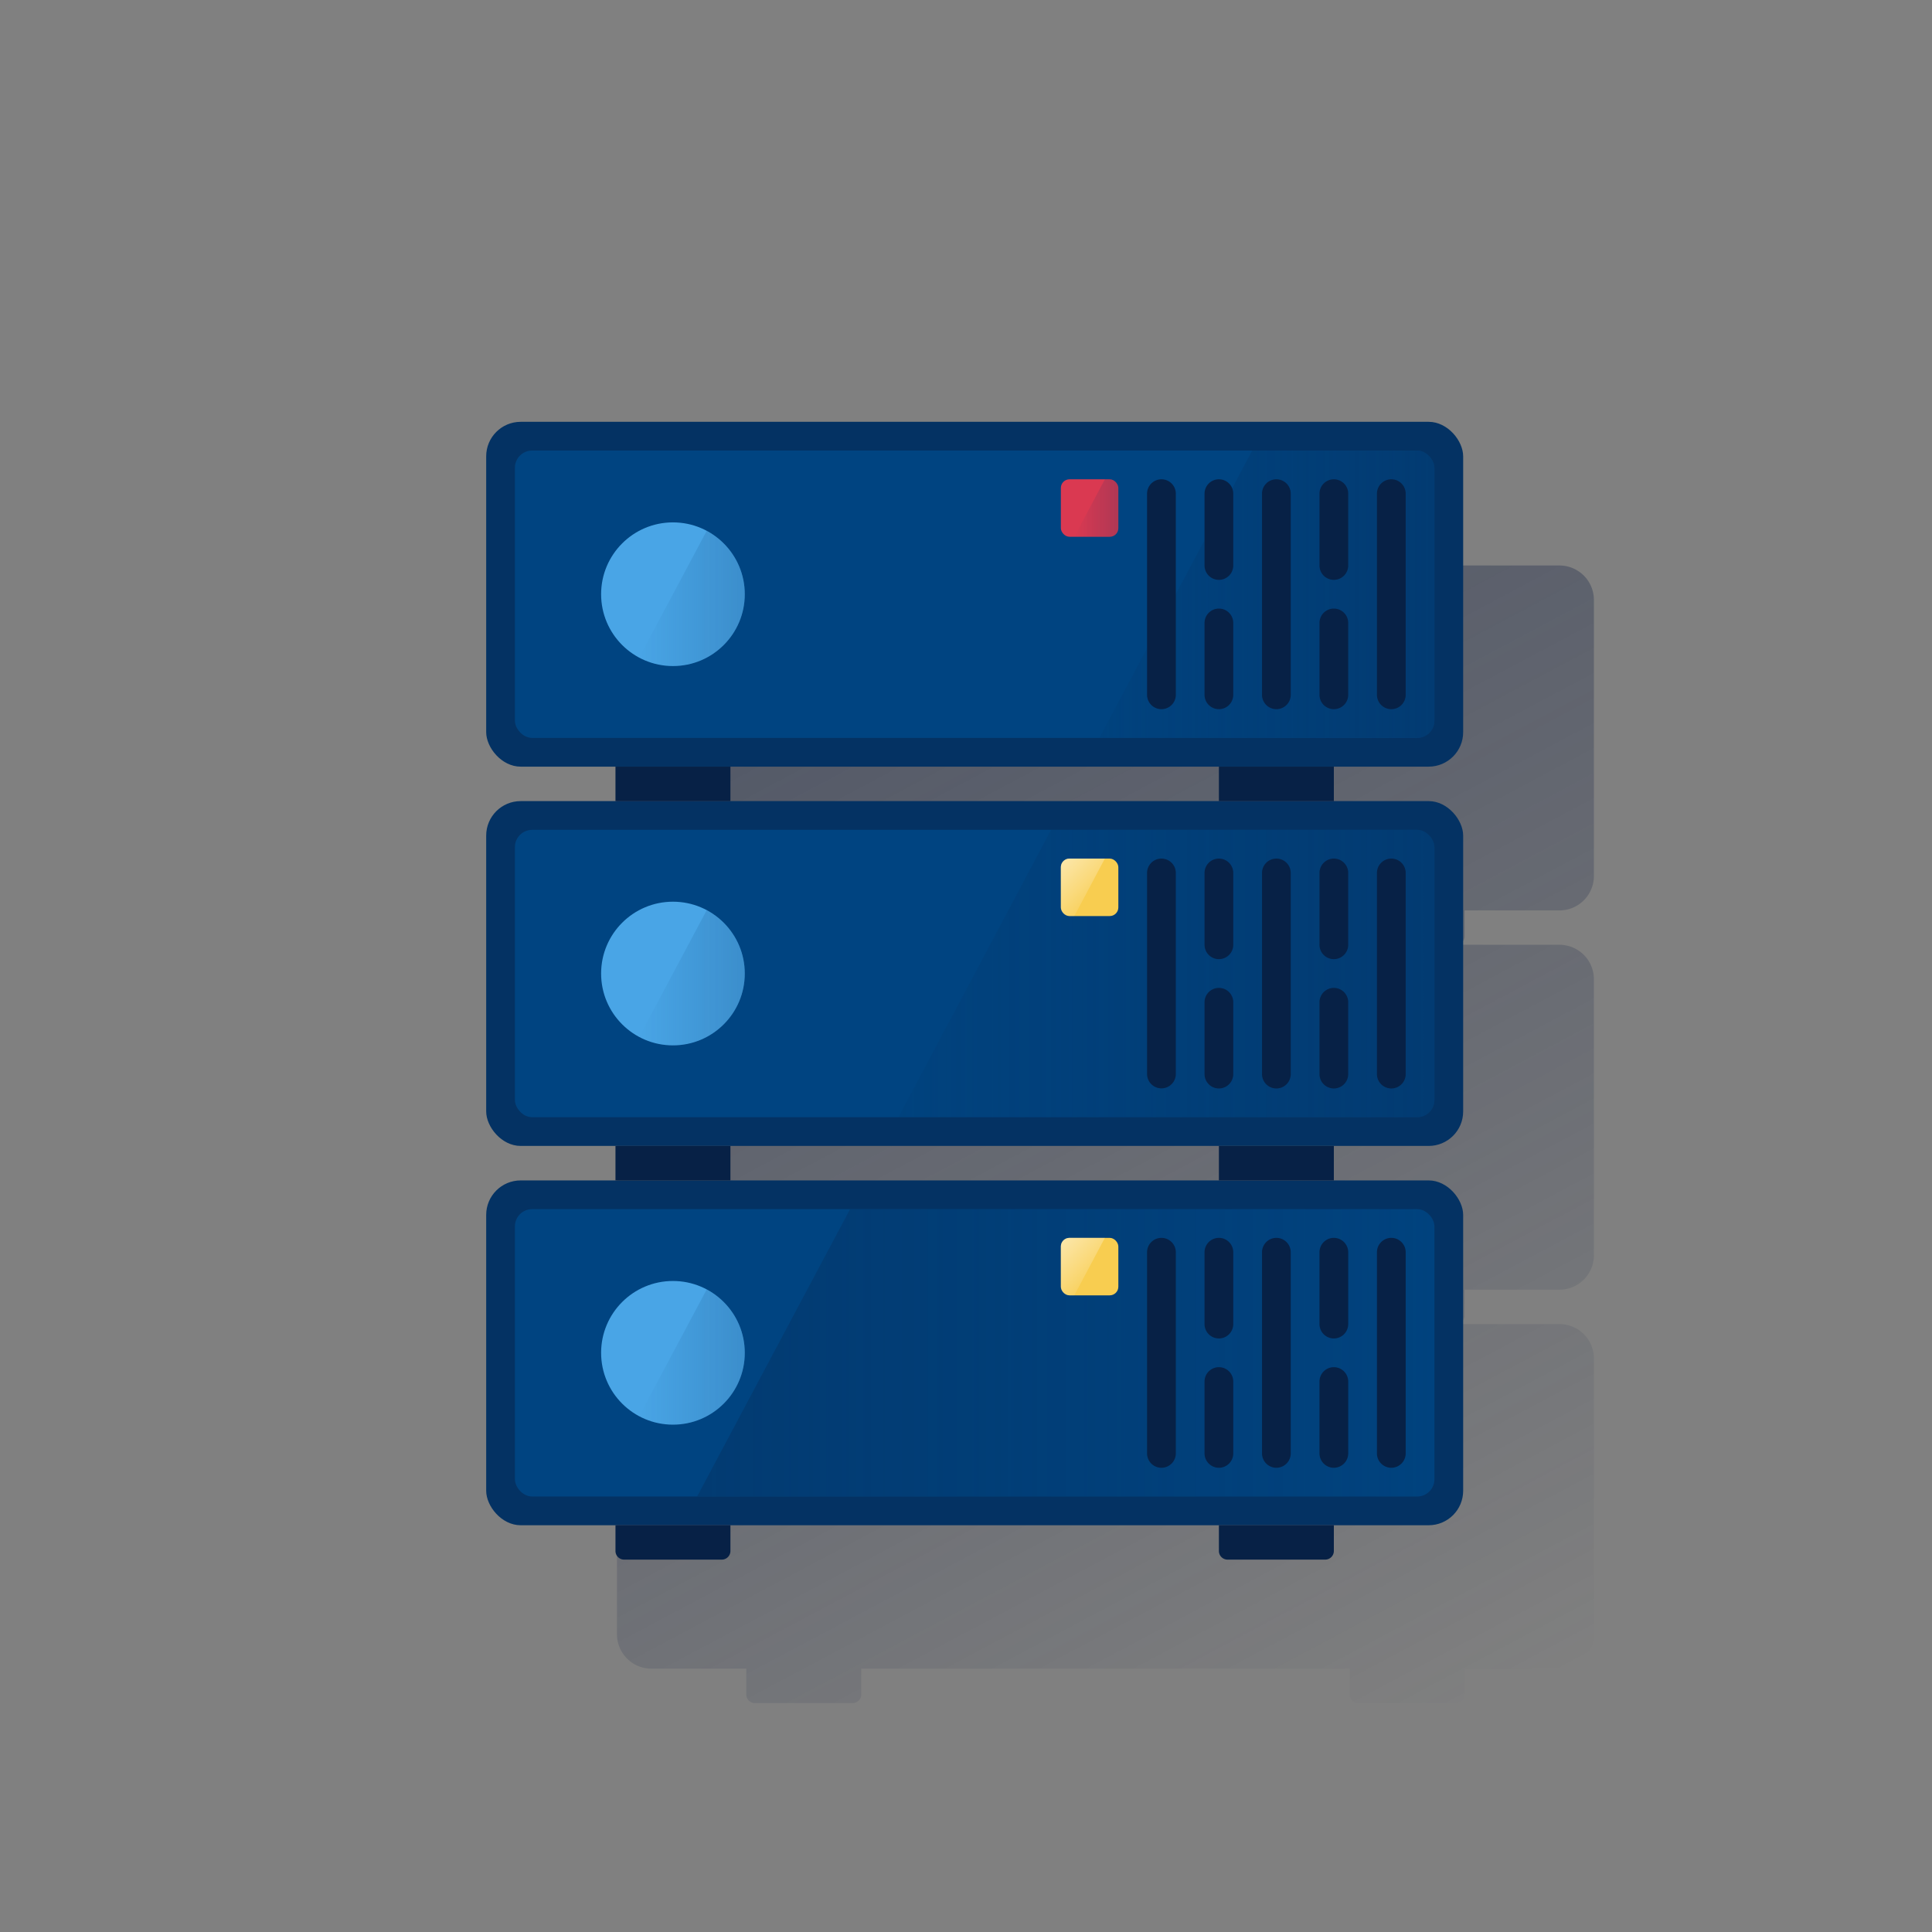<svg xmlns="http://www.w3.org/2000/svg" xmlns:xlink="http://www.w3.org/1999/xlink" viewBox="0 0 600 600"><rect x="0" y="0" width="600" height="600" fill="#808080" stroke="none"/><defs><style>.cls-1{fill:none;}.cls-2{fill:url(#Degradado_sin_nombre_79);}.cls-3{fill:#043263;}.cls-4{fill:#004481;}.cls-5{fill:url(#Degradado_sin_nombre_165);}.cls-6{fill:#072146;}.cls-7{fill:#49a5e6;}.cls-8{fill:url(#Degradado_sin_nombre_164);}.cls-9{fill:#f8cd50;}.cls-10{fill:url(#Degradado_sin_nombre_166);}.cls-11{fill:url(#Degradado_sin_nombre_165-2);}.cls-12{fill:url(#Degradado_sin_nombre_164-2);}.cls-13{fill:url(#Degradado_sin_nombre_166-2);}.cls-14{fill:url(#Degradado_sin_nombre_165-3);}.cls-15{fill:url(#Degradado_sin_nombre_164-3);}.cls-16{fill:#da3951;}.cls-17{fill:url(#Degradado_sin_nombre_164-4);}</style><linearGradient id="Degradado_sin_nombre_79" x1="240.62" y1="-2879.83" x2="446" y2="-3266.08" gradientTransform="matrix(1, 0, 0, -1, 0, -2726)" gradientUnits="userSpaceOnUse"><stop offset="0" stop-color="#192647" stop-opacity="0.5"/><stop offset="1" stop-color="#192647" stop-opacity="0"/></linearGradient><linearGradient id="Degradado_sin_nombre_165" x1="216.5" y1="420.13" x2="445.47" y2="420.13" gradientUnits="userSpaceOnUse"><stop offset="0" stop-color="#043263" stop-opacity="0.5"/><stop offset="1" stop-color="#043263" stop-opacity="0.1"/></linearGradient><linearGradient id="Degradado_sin_nombre_164" x1="-14022.87" y1="2487.44" x2="-13990.08" y2="2487.44" gradientTransform="matrix(-1, 0, 0, 1, -13791.57, -2066)" gradientUnits="userSpaceOnUse"><stop offset="0" stop-color="#043263" stop-opacity="0.2"/><stop offset="1" stop-color="#043263" stop-opacity="0"/></linearGradient><linearGradient id="Degradado_sin_nombre_166" x1="329.59" y1="-3111.87" x2="339.82" y2="-3122.1" gradientTransform="matrix(1, 0, 0, -1, 0, -2726)" gradientUnits="userSpaceOnUse"><stop offset="0.01" stop-color="#fff" stop-opacity="0.5"/><stop offset="1" stop-color="#fff" stop-opacity="0.1"/></linearGradient><linearGradient id="Degradado_sin_nombre_165-2" x1="445.47" y1="-3028.34" x2="278.96" y2="-3028.34" gradientTransform="matrix(1, 0, 0, -1, 0, -2726)" xlink:href="#Degradado_sin_nombre_165"/><linearGradient id="Degradado_sin_nombre_164-2" x1="-14022.87" y1="2369.64" x2="-13990.08" y2="2369.64" xlink:href="#Degradado_sin_nombre_164"/><linearGradient id="Degradado_sin_nombre_166-2" x1="329.59" y1="-2994.08" x2="339.82" y2="-3004.31" xlink:href="#Degradado_sin_nombre_166"/><linearGradient id="Degradado_sin_nombre_165-3" x1="445.47" y1="-2910.54" x2="341.43" y2="-2910.54" gradientTransform="matrix(1, 0, 0, -1, 0, -2726)" xlink:href="#Degradado_sin_nombre_165"/><linearGradient id="Degradado_sin_nombre_164-3" x1="-14022.87" y1="2251.85" x2="-13990.08" y2="2251.85" xlink:href="#Degradado_sin_nombre_164"/><linearGradient id="Degradado_sin_nombre_164-4" x1="-13848.88" y1="2573.77" x2="-13835.21" y2="2573.77" gradientTransform="matrix(-1, 0, 0, 1, -13501.57, -2416)" xlink:href="#Degradado_sin_nombre_164"/></defs><title>5</title><g id="Cuadrados_blancos" data-name="Cuadrados blancos"><rect class="cls-1" width="600" height="600"/></g><g id="Capa_16" data-name="Capa 16"><path class="cls-2" d="M454.86,290.74v-8H484.3A10.7,10.7,0,0,0,495,272V186.33a10.7,10.7,0,0,0-10.71-10.71h-282a10.7,10.7,0,0,0-10.7,10.71V272a10.7,10.7,0,0,0,10.7,10.7h29.45v8a2.68,2.68,0,0,0,2.68,2.67H202.31a10.71,10.71,0,0,0-10.7,10.71v85.67a10.71,10.71,0,0,0,10.7,10.71h29.45v8a2.68,2.68,0,0,0,2.68,2.68H202.31a10.7,10.7,0,0,0-10.7,10.7v85.67a10.7,10.7,0,0,0,10.7,10.71h29.45v8a2.68,2.68,0,0,0,2.68,2.68h30.34a2.68,2.68,0,0,0,2.68-2.68v-8h151.7v8a2.68,2.68,0,0,0,2.68,2.68h30.34a2.68,2.68,0,0,0,2.68-2.68v-8H484.3A10.7,10.7,0,0,0,495,507.58V421.91a10.7,10.7,0,0,0-10.71-10.7H452.18a2.68,2.68,0,0,0,2.68-2.68v-8H484.3A10.71,10.71,0,0,0,495,389.79V304.12a10.71,10.71,0,0,0-10.71-10.71H452.18A2.68,2.68,0,0,0,454.86,290.74Zm-33,120.47H264.78a2.68,2.68,0,0,0,2.68-2.68v-8h151.7v8A2.68,2.68,0,0,0,421.84,411.21ZM264.78,293.41a2.68,2.68,0,0,0,2.68-2.67v-8h151.7v8a2.68,2.68,0,0,0,2.68,2.67Z"/><rect class="cls-3" x="150.99" y="366.59" width="303.41" height="107.09" rx="10.71"/><rect class="cls-4" x="159.91" y="375.51" width="285.56" height="89.24" rx="5.35"/><path class="cls-5" d="M440.12,375.51H264L216.5,464.75H440.12a5.36,5.36,0,0,0,5.35-5.36V380.87A5.36,5.36,0,0,0,440.12,375.51Z"/><path class="cls-6" d="M191.14,473.67h35.7v8a2.68,2.68,0,0,1-2.68,2.68H193.82a2.68,2.68,0,0,1-2.68-2.68v-8Z"/><path class="cls-6" d="M378.54,473.67h35.7v8a2.68,2.68,0,0,1-2.68,2.68H381.22a2.68,2.68,0,0,1-2.68-2.68v-8Z"/><path class="cls-6" d="M360.7,384.43h0a4.47,4.47,0,0,1,4.46,4.47v62.46a4.47,4.47,0,0,1-4.46,4.47h0a4.47,4.47,0,0,1-4.47-4.47V388.9A4.47,4.47,0,0,1,360.7,384.43Z"/><path class="cls-6" d="M396.39,384.43h0a4.47,4.47,0,0,1,4.46,4.47v62.46a4.47,4.47,0,0,1-4.46,4.47h0a4.47,4.47,0,0,1-4.46-4.47V388.9A4.47,4.47,0,0,1,396.39,384.43Z"/><path class="cls-6" d="M432.09,384.43h0a4.47,4.47,0,0,1,4.46,4.47v62.46a4.47,4.47,0,0,1-4.46,4.47h0a4.47,4.47,0,0,1-4.47-4.47V388.9A4.47,4.47,0,0,1,432.09,384.43Z"/><path class="cls-6" d="M378.54,384.43h0A4.46,4.46,0,0,1,383,388.9v22.31a4.46,4.46,0,0,1-4.46,4.46h0a4.46,4.46,0,0,1-4.46-4.46V388.9A4.47,4.47,0,0,1,378.54,384.43Z"/><path class="cls-6" d="M378.54,424.59h0a4.46,4.46,0,0,1,4.46,4.46v22.31a4.46,4.46,0,0,1-4.46,4.47h0a4.47,4.47,0,0,1-4.46-4.47V429.05A4.46,4.46,0,0,1,378.54,424.59Z"/><path class="cls-6" d="M414.24,384.43h0a4.47,4.47,0,0,1,4.46,4.47v22.31a4.46,4.46,0,0,1-4.46,4.46h0a4.46,4.46,0,0,1-4.46-4.46V388.9A4.46,4.46,0,0,1,414.24,384.43Z"/><path class="cls-6" d="M414.24,424.59h0a4.46,4.46,0,0,1,4.46,4.46v22.31a4.47,4.47,0,0,1-4.46,4.47h0a4.46,4.46,0,0,1-4.46-4.47V429.05A4.46,4.46,0,0,1,414.24,424.59Z"/><circle class="cls-7" cx="208.99" cy="420.13" r="22.31"/><path class="cls-8" d="M209,442.44a22.31,22.31,0,0,0,10.48-42l-21,39.38A22.18,22.18,0,0,0,209,442.44Z"/><rect class="cls-9" x="329.46" y="384.43" width="17.85" height="17.85" rx="2.68"/><path class="cls-10" d="M332.14,384.43a2.68,2.68,0,0,0-2.68,2.68v12.5a2.68,2.68,0,0,0,2.68,2.67h1.5l9.49-17.85Z"/><rect class="cls-3" x="150.99" y="248.79" width="303.41" height="107.09" rx="10.71"/><rect class="cls-4" x="159.91" y="257.72" width="285.56" height="89.24" rx="5.35"/><path class="cls-11" d="M440.12,257.72H326.42L279,347H440.12a5.36,5.36,0,0,0,5.35-5.36V263.07A5.35,5.35,0,0,0,440.12,257.72Z"/><rect class="cls-6" x="191.14" y="355.88" width="35.7" height="10.71"/><rect class="cls-6" x="378.54" y="355.88" width="35.7" height="10.71"/><path class="cls-6" d="M360.7,266.64h0a4.46,4.46,0,0,1,4.46,4.46v62.47A4.46,4.46,0,0,1,360.7,338h0a4.47,4.47,0,0,1-4.47-4.46V271.1A4.47,4.47,0,0,1,360.7,266.64Z"/><path class="cls-6" d="M396.39,266.64h0a4.46,4.46,0,0,1,4.46,4.46v62.47a4.46,4.46,0,0,1-4.46,4.46h0a4.46,4.46,0,0,1-4.46-4.46V271.1A4.46,4.46,0,0,1,396.39,266.64Z"/><path class="cls-6" d="M432.09,266.64h0a4.46,4.46,0,0,1,4.46,4.46v62.47a4.46,4.46,0,0,1-4.46,4.46h0a4.47,4.47,0,0,1-4.47-4.46V271.1A4.47,4.47,0,0,1,432.09,266.64Z"/><path class="cls-6" d="M378.54,266.64h0A4.46,4.46,0,0,1,383,271.1v22.31a4.45,4.45,0,0,1-4.46,4.46h0a4.46,4.46,0,0,1-4.46-4.46V271.1A4.46,4.46,0,0,1,378.54,266.64Z"/><path class="cls-6" d="M378.54,306.8h0a4.46,4.46,0,0,1,4.46,4.46v22.31a4.46,4.46,0,0,1-4.46,4.46h0a4.46,4.46,0,0,1-4.46-4.46V311.26A4.46,4.46,0,0,1,378.54,306.8Z"/><path class="cls-6" d="M414.24,266.64h0a4.46,4.46,0,0,1,4.46,4.46v22.31a4.46,4.46,0,0,1-4.46,4.46h0a4.45,4.45,0,0,1-4.46-4.46V271.1A4.46,4.46,0,0,1,414.24,266.64Z"/><path class="cls-6" d="M414.24,306.8h0a4.46,4.46,0,0,1,4.46,4.46v22.31a4.46,4.46,0,0,1-4.46,4.46h0a4.46,4.46,0,0,1-4.46-4.46V311.26A4.46,4.46,0,0,1,414.24,306.8Z"/><circle class="cls-7" cx="208.99" cy="302.34" r="22.31"/><path class="cls-12" d="M209,324.65a22.31,22.31,0,0,0,10.48-42l-21,39.39A22.3,22.3,0,0,0,209,324.65Z"/><rect class="cls-9" x="329.46" y="266.64" width="17.85" height="17.85" rx="2.68"/><path class="cls-13" d="M332.14,266.64a2.68,2.68,0,0,0-2.68,2.68v12.49a2.68,2.68,0,0,0,2.68,2.68h1.5l9.49-17.85Z"/><rect class="cls-3" x="150.99" y="131" width="303.41" height="107.09" rx="10.71"/><rect class="cls-4" x="159.91" y="139.92" width="285.56" height="89.24" rx="5.35"/><path class="cls-14" d="M440.12,139.92H388.89l-47.46,89.24h98.69a5.36,5.36,0,0,0,5.35-5.35V145.28A5.36,5.36,0,0,0,440.12,139.92Z"/><rect class="cls-6" x="191.14" y="238.09" width="35.7" height="10.71"/><rect class="cls-6" x="378.54" y="238.09" width="35.7" height="10.71"/><path class="cls-6" d="M360.7,148.85h0a4.46,4.46,0,0,1,4.46,4.46v62.47a4.46,4.46,0,0,1-4.46,4.46h0a4.47,4.47,0,0,1-4.47-4.46V153.31A4.47,4.47,0,0,1,360.7,148.85Z"/><path class="cls-6" d="M396.39,148.85h0a4.46,4.46,0,0,1,4.46,4.46v62.47a4.46,4.46,0,0,1-4.46,4.46h0a4.46,4.46,0,0,1-4.46-4.46V153.31A4.46,4.46,0,0,1,396.39,148.85Z"/><path class="cls-6" d="M432.09,148.85h0a4.46,4.46,0,0,1,4.46,4.46v62.47a4.46,4.46,0,0,1-4.46,4.46h0a4.47,4.47,0,0,1-4.47-4.46V153.31A4.47,4.47,0,0,1,432.09,148.85Z"/><path class="cls-6" d="M378.54,148.85h0a4.46,4.46,0,0,1,4.46,4.46v22.31a4.46,4.46,0,0,1-4.46,4.46h0a4.46,4.46,0,0,1-4.46-4.46V153.31A4.46,4.46,0,0,1,378.54,148.85Z"/><path class="cls-6" d="M378.54,189h0a4.46,4.46,0,0,1,4.46,4.47v22.31a4.46,4.46,0,0,1-4.46,4.46h0a4.46,4.46,0,0,1-4.46-4.46V193.47A4.47,4.47,0,0,1,378.54,189Z"/><path class="cls-6" d="M414.24,148.85h0a4.46,4.46,0,0,1,4.46,4.46v22.31a4.46,4.46,0,0,1-4.46,4.46h0a4.46,4.46,0,0,1-4.46-4.46V153.31A4.46,4.46,0,0,1,414.24,148.85Z"/><path class="cls-6" d="M414.24,189h0a4.47,4.47,0,0,1,4.46,4.47v22.31a4.46,4.46,0,0,1-4.46,4.46h0a4.46,4.46,0,0,1-4.46-4.46V193.47A4.46,4.46,0,0,1,414.24,189Z"/><circle class="cls-7" cx="208.99" cy="184.54" r="22.31"/><path class="cls-15" d="M209,206.85a22.31,22.31,0,0,0,10.48-42l-21,39.39A22.17,22.17,0,0,0,209,206.85Z"/><rect class="cls-16" x="329.46" y="148.85" width="17.85" height="17.85" rx="2.68"/><path class="cls-17" d="M344.63,166.7a2.68,2.68,0,0,0,2.68-2.68v-12.5a2.68,2.68,0,0,0-2.68-2.67h-1.5l-9.49,17.85Z"/></g></svg>